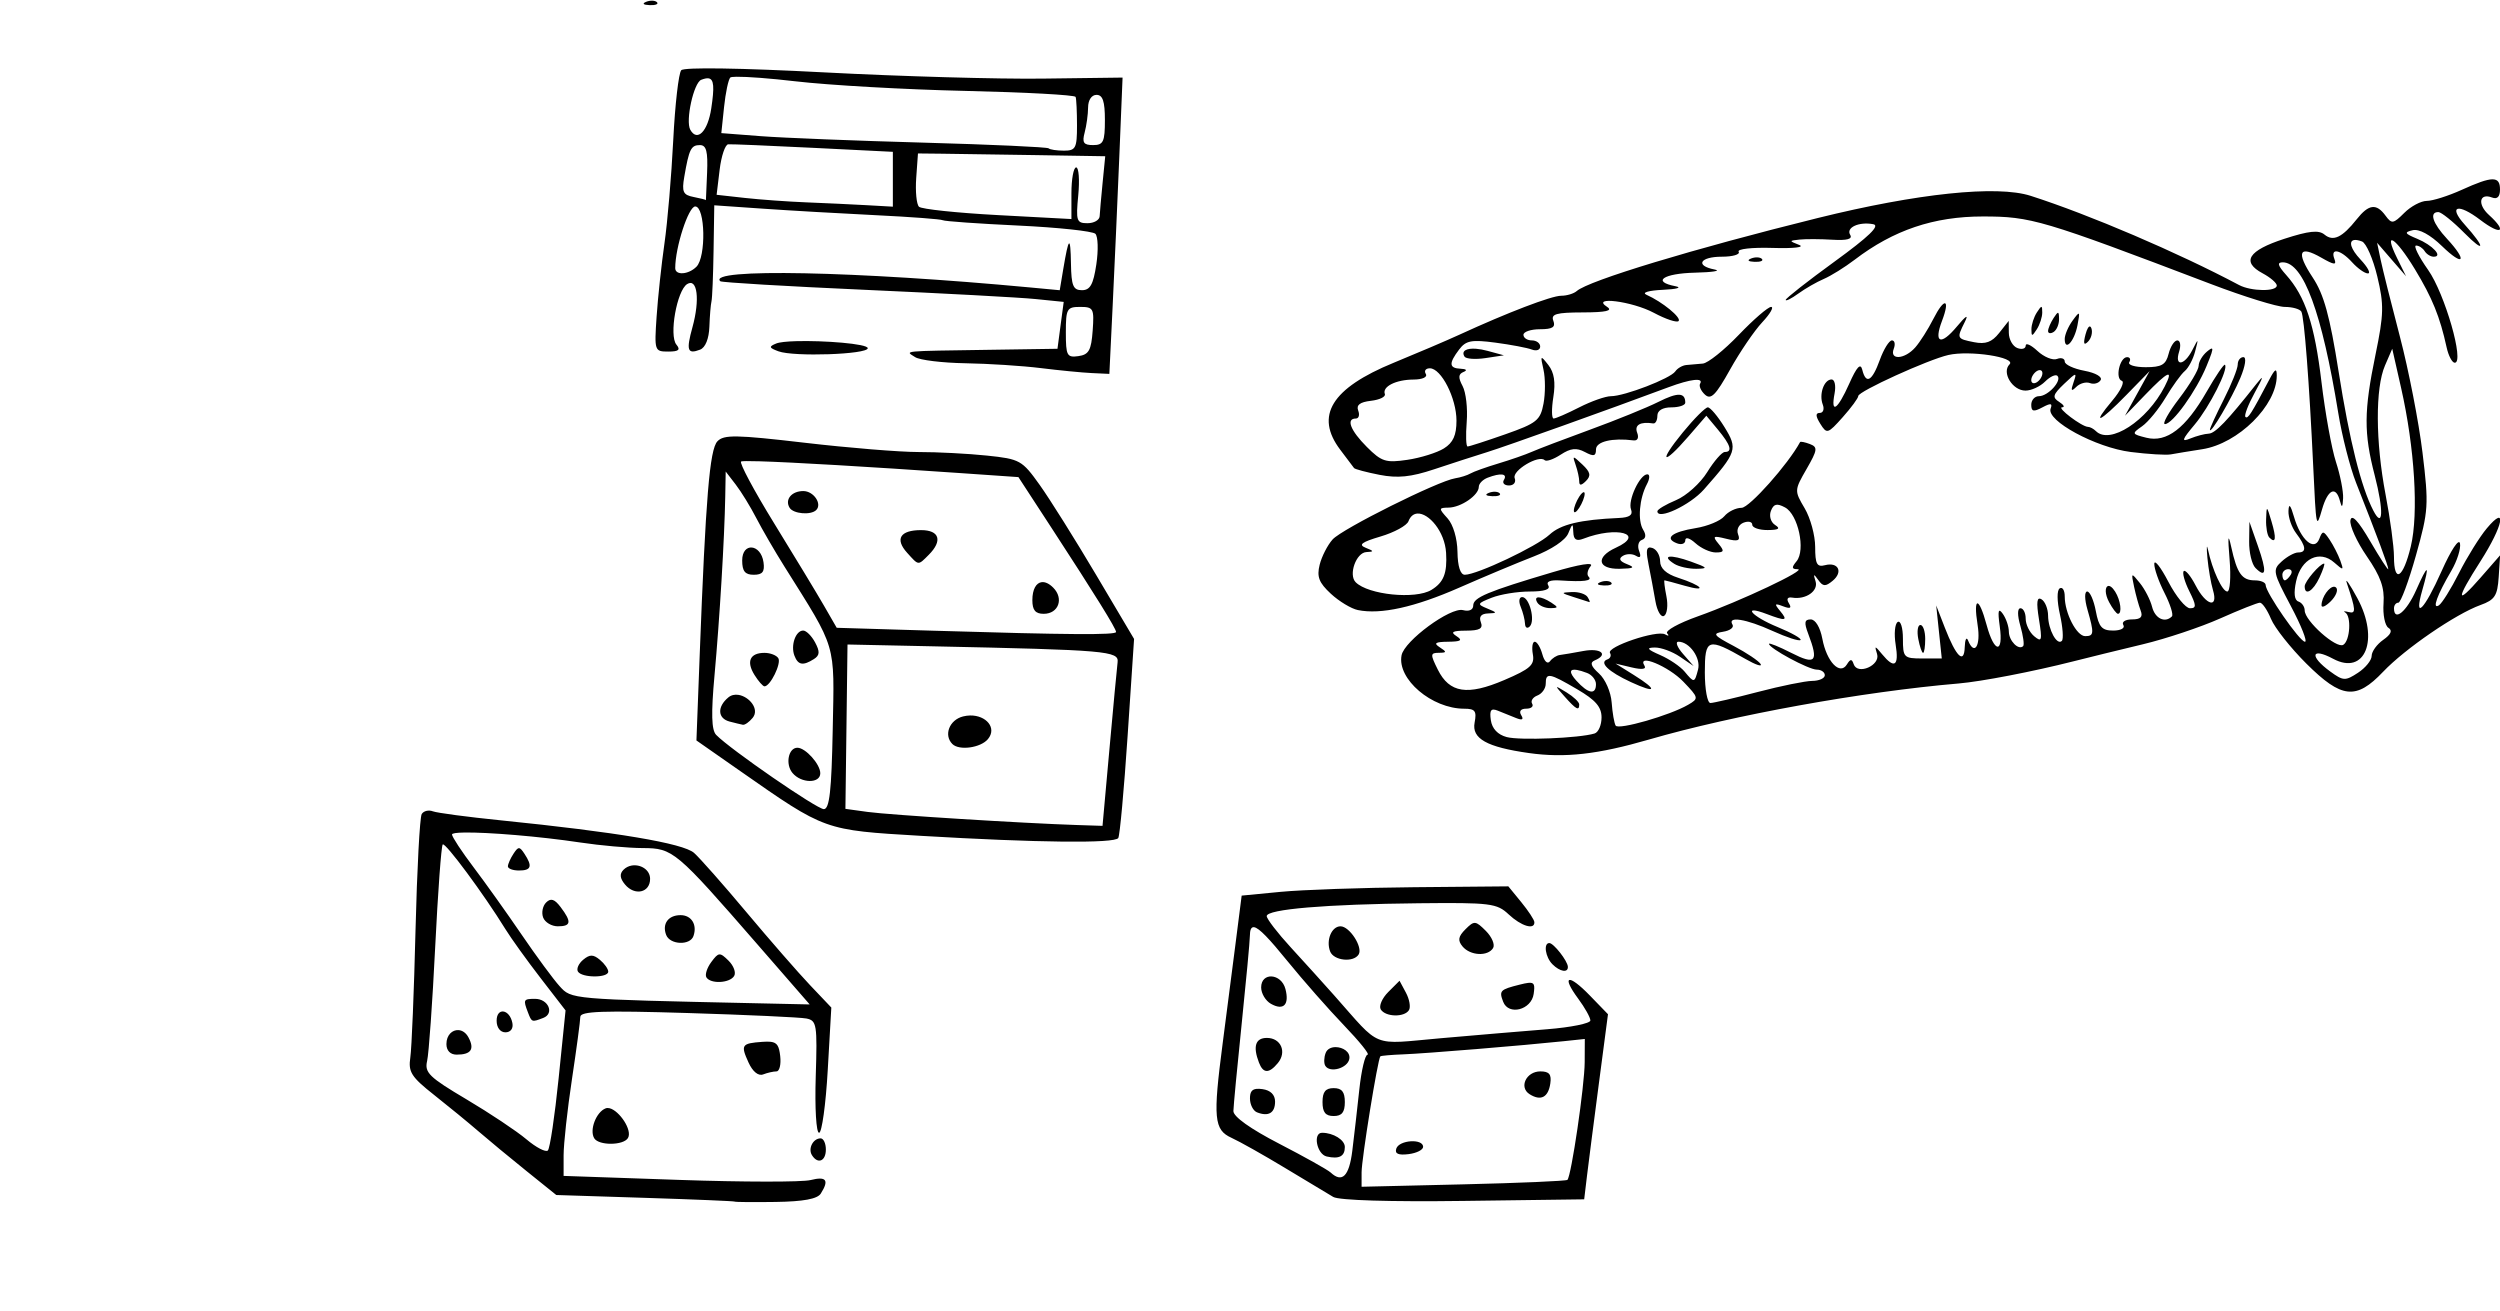 <?xml version="1.0" encoding="UTF-8" standalone="no"?>
<!-- Created with Inkscape (http://www.inkscape.org/) -->

<svg
   version="1.1"
   id="svg2"
   width="430.08"
   height="225.6"
   viewBox="0 0 430.08 225.6"
   sodipodi:docname="cerone-dice.jpg"
   inkscape:version="1.1.2 (0a00cf5339, 2022-02-04)"
   xmlns:inkscape="http://www.inkscape.org/namespaces/inkscape"
   xmlns:sodipodi="http://sodipodi.sourceforge.net/DTD/sodipodi-0.dtd"
   xmlns="http://www.w3.org/2000/svg"
   xmlns:svg="http://www.w3.org/2000/svg">
  <defs
     id="defs6" />
  <sodipodi:namedview
     id="namedview4"
     pagecolor="#505050"
     bordercolor="#eeeeee"
     borderopacity="1"
     inkscape:pageshadow="0"
     inkscape:pageopacity="0"
     inkscape:pagecheckerboard="0"
     showgrid="false"
     inkscape:zoom="3.3200354"
     inkscape:cx="83.734048"
     inkscape:cy="93.5231"
     inkscape:window-width="1850"
     inkscape:window-height="1009"
     inkscape:window-x="0"
     inkscape:window-y="0"
     inkscape:window-maximized="1"
     inkscape:current-layer="g8" />
  <g
     inkscape:groupmode="layer"
     inkscape:label="Image"
     id="g8">
    <path
       id="path30"
       style="fill:#000000;stroke-width:0.96"
       d="m 112.24,0.119 c -0.334,-0.014 -0.714,0.047 -1.061,0.186 -0.766,0.306 -0.538,0.534 0.58,0.58 1.012,0.042 1.579,-0.185 1.26,-0.504 -0.16,-0.16 -0.446,-0.248 -0.779,-0.262 z M 124.287,11.781 c -4.29,-0.065 -6.84,0.032 -7.088,0.299 -0.45,0.484 -1.071,5.893 -1.379,12.02 -0.308,6.127 -0.987,14.119 -1.51,17.76 -0.523,3.641 -1.131,9.321 -1.354,12.621 -0.395,5.868 -0.352,6 1.996,6 1.811,0 2.158,-0.296 1.408,-1.201 -1.29,-1.558 0.088,-9.307 1.852,-10.41 1.761,-1.102 2.225,2.674 0.912,7.428 -1.103,3.995 -0.865,4.688 1.314,3.852 0.911,-0.35 1.526,-1.874 1.6,-3.959 0.066,-1.865 0.229,-3.822 0.361,-4.35 0.132,-0.528 0.293,-4.462 0.359,-8.742 l 0.121,-7.781 8.398,0.582 c 4.62,0.321 13.344,0.824 19.385,1.119 6.041,0.295 11.225,0.684 11.52,0.865 0.295,0.181 6.137,0.595 12.982,0.918 6.846,0.323 12.821,0.962 13.277,1.418 0.456,0.456 0.53,2.826 0.164,5.266 -0.521,3.472 -1.059,4.436 -2.477,4.436 -1.51,0 -1.824,-0.759 -1.887,-4.561 -0.082,-4.911 -0.384,-4.693 -1.33,0.963 l -0.602,3.604 -4.996,-0.469 c -30.064,-2.822 -55.776,-3.339 -53.396,-1.076 0.22,0.209 11.417,0.873 24.881,1.475 13.464,0.602 26.666,1.315 29.338,1.586 l 4.857,0.492 -0.539,4.033 L 181.92,60 170.4,60.174 c -15.652,0.237 -14.697,0.144 -12.961,1.266 0.792,0.512 4.681,0.985 8.641,1.051 3.96,0.065 9.791,0.439 12.959,0.832 3.168,0.393 7.122,0.78 8.785,0.857 l 3.021,0.141 0.57,-11.76 c 0.314,-6.468 0.825,-17.938 1.137,-25.488 l 0.566,-13.727 -13.76,0.178 c -7.568,0.098 -24.465,-0.384 -37.551,-1.072 -7.201,-0.379 -13.231,-0.605 -17.521,-0.67 z m 2.418,1.424 c 1.825,-0.022 5.74,0.27 10.096,0.779 5.808,0.678 18.983,1.424 29.279,1.656 10.296,0.232 18.827,0.697 18.959,1.031 0.132,0.335 0.24,2.552 0.24,4.928 0,3.886 -0.225,4.32 -2.24,4.32 -1.232,0 -2.419,-0.18 -2.639,-0.398 -0.22,-0.219 -9.904,-0.661 -21.52,-0.982 -11.616,-0.322 -24.196,-0.821 -27.955,-1.111 l -6.834,-0.527 0.471,-4.49 c 0.259,-2.469 0.743,-4.753 1.074,-5.074 0.083,-0.08 0.46,-0.124 1.068,-0.131 z m -4.809,0.275 c 0.951,0.147 1.004,1.572 0.467,5.152 -0.597,3.981 -2.413,5.833 -3.613,3.688 -0.855,-1.528 0.586,-8.093 1.885,-8.592 0.528,-0.203 0.945,-0.297 1.262,-0.248 z m 66.744,2.84 c 1.067,0 1.439,1.12 1.439,4.32 0,3.759 -0.263,4.32 -2.031,4.32 -1.639,0 -1.92,-0.418 -1.453,-2.16 0.318,-1.188 0.584,-3.132 0.592,-4.32 0.008,-1.274 0.604,-2.16 1.453,-2.16 z m -63.361,8.504 c 0.528,-0.04 7.117,0.235 14.641,0.611 l 13.68,0.684 v 4.719 4.717 l -4.561,-0.258 c -2.508,-0.142 -7.15,-0.359 -10.318,-0.484 -3.168,-0.125 -7.938,-0.469 -10.6,-0.764 l -4.84,-0.537 0.52,-4.307 c 0.286,-2.369 0.951,-4.341 1.479,-4.381 z m -4.867,0.137 c 1.106,0 1.387,1.093 1.23,4.799 -0.111,2.64 -0.203,4.742 -0.203,4.67 0,-0.072 -0.955,-0.317 -2.123,-0.543 -1.805,-0.35 -2.045,-0.869 -1.598,-3.469 0.822,-4.775 1.16,-5.457 2.693,-5.457 z m 37.508,1.439 4.08,0.043 c 2.244,0.024 9.492,0.132 16.107,0.24 l 12.029,0.197 -0.451,4.559 c -0.248,2.508 -0.476,5.1 -0.508,5.76 -0.032,0.66 -0.976,1.201 -2.1,1.201 -1.872,0 -2.005,-0.401 -1.582,-4.801 0.254,-2.64 0.093,-4.799 -0.357,-4.799 -0.451,0 -0.818,2 -0.818,4.443 v 4.441 L 171.6,37 c -6.996,-0.377 -13.072,-1.021 -13.502,-1.432 -0.43,-0.411 -0.644,-2.641 -0.479,-4.957 z m 270.852,4.449 c -0.985,0.008 -2.631,0.61 -5.277,1.811 -2.302,1.044 -5.002,1.9 -6,1.9 -0.998,0 -2.745,0.928 -3.881,2.064 -1.891,1.891 -2.163,1.932 -3.225,0.48 -1.577,-2.157 -2.886,-1.993 -4.959,0.619 -2.495,3.144 -4.043,3.879 -5.545,2.633 -0.991,-0.822 -2.678,-0.643 -6.918,0.732 -6.202,2.013 -7.42,3.953 -3.723,5.932 1.34,0.717 2.436,1.663 2.436,2.102 0,1.075 -4.417,1.015 -6.492,-0.088 -10.516,-5.587 -25.755,-12.109 -35.863,-15.348 -5.789,-1.855 -19.459,-0.427 -36.629,3.826 -21.442,5.312 -39.406,10.756 -41.447,12.561 -0.502,0.443 -1.704,0.807 -2.67,0.807 -1.675,0 -9.256,2.9 -17.539,6.711 -2.112,0.972 -7.187,3.139 -11.277,4.816 -10.721,4.395 -13.621,9.126 -9.184,14.982 1.154,1.523 2.217,2.932 2.361,3.131 0.145,0.199 2.118,0.724 4.383,1.168 3.121,0.611 5.397,0.38 9.398,-0.955 2.904,-0.969 7.007,-2.297 9.119,-2.953 3.324,-1.032 20.914,-7.327 31.199,-11.164 3.812,-1.422 6.081,-1.679 5.438,-0.617 -0.24,0.396 0.134,1.246 0.83,1.889 1.022,0.944 1.854,0.111 4.324,-4.32 1.683,-3.019 4.174,-6.677 5.535,-8.129 1.361,-1.452 2.043,-2.639 1.52,-2.639 -0.524,0 -3.021,2.159 -5.551,4.799 -2.53,2.64 -5.315,4.867 -6.188,4.947 -0.873,0.08 -2.146,0.192 -2.828,0.248 -0.682,0.056 -1.546,0.553 -1.92,1.104 -0.828,1.218 -8.733,4.262 -11.07,4.262 -0.927,0 -3.379,0.864 -5.449,1.92 -2.07,1.056 -4.052,1.92 -4.404,1.92 -0.352,0 -0.376,-1.656 -0.053,-3.678 0.408,-2.551 0.148,-4.24 -0.852,-5.52 -1.36,-1.741 -1.407,-1.697 -0.84,0.803 0.33,1.455 0.332,4.077 0.004,5.826 -0.541,2.882 -1.158,3.379 -6.586,5.285 -3.294,1.157 -6.209,2.099 -6.477,2.094 -0.268,-0.005 -0.335,-1.909 -0.15,-4.229 0.185,-2.32 -0.135,-5.092 -0.707,-6.162 -0.779,-1.455 -0.74,-2.067 0.152,-2.428 0.703,-0.284 0.503,-0.512 -0.488,-0.557 -2.016,-0.091 -2.076,-0.91 -0.248,-3.324 1.156,-1.526 2.127,-1.709 6.221,-1.166 2.668,0.354 5.494,0.89 6.279,1.191 0.786,0.301 1.43,0.071 1.43,-0.514 0,-0.584 -0.649,-1.062 -1.441,-1.062 -0.792,0 -1.439,-0.433 -1.439,-0.961 0,-0.528 1.282,-0.959 2.85,-0.959 2.139,0 2.712,-0.361 2.297,-1.441 -0.452,-1.178 0.47,-1.441 5.07,-1.453 3.984,-0.01 5.204,-0.286 4.184,-0.945 -2.942,-1.902 4.302,-0.986 8.037,1.016 2.029,1.087 3.941,1.725 4.248,1.418 0.563,-0.563 -2.802,-3.317 -5.533,-4.527 -0.843,-0.374 0.375,-0.736 2.848,-0.85 2.376,-0.109 3.348,-0.386 2.16,-0.615 -4.143,-0.798 -2.119,-2.204 3.359,-2.334 3.036,-0.072 4.549,-0.316 3.361,-0.545 -3.402,-0.655 -2.52,-2.203 1.256,-2.203 1.879,0 3.178,-0.385 2.887,-0.855 -0.294,-0.476 2.308,-0.767 5.857,-0.654 3.604,0.114 5.587,-0.112 4.553,-0.518 -1.769,-0.694 -1.767,-0.725 0.086,-0.92 1.056,-0.111 3.592,-0.098 5.635,0.027 2.512,0.154 3.502,-0.117 3.059,-0.834 -0.774,-1.253 1.508,-2.309 3.967,-1.836 1.222,0.235 -0.737,2.127 -6.664,6.434 -4.617,3.355 -8.396,6.319 -8.396,6.586 0,0.267 0.972,-0.22 2.16,-1.082 1.188,-0.862 3.163,-1.996 4.387,-2.52 1.224,-0.523 3.618,-2.012 5.32,-3.311 6.687,-5.1 13.609,-7.437 22.037,-7.438 8.309,-2e-5 10.142,0.544 39.283,11.637 5.669,2.158 11.368,3.924 12.664,3.924 1.296,0 2.577,0.357 2.848,0.795 0.493,0.798 1.368,12.167 2.045,26.564 0.508,10.815 0.529,10.91 1.531,7.439 0.987,-3.417 2.377,-4.07 3.064,-1.439 0.335,1.284 0.464,1.177 0.549,-0.447 0.061,-1.17 -0.491,-3.978 -1.229,-6.24 -0.738,-2.262 -1.857,-8.433 -2.486,-13.713 -1.183,-9.928 -2.778,-14.764 -6.098,-18.48 -1.432,-1.604 -1.578,-2.157 -0.562,-2.152 3.557,0.017 6.732,8.639 9.541,25.912 0.644,3.96 2.021,9.36 3.062,12 3.692,9.361 5.564,14.38 5.543,14.867 -0.012,0.271 -1.409,-1.883 -3.104,-4.787 -2.068,-3.542 -3.188,-4.736 -3.404,-3.627 -0.177,0.909 1.089,3.702 2.812,6.207 2.381,3.461 3.073,5.404 2.879,8.09 -0.14,1.944 0.239,3.84 0.842,4.213 0.739,0.457 0.447,1.133 -0.895,2.072 -1.095,0.767 -1.99,2.008 -1.99,2.758 0,0.75 -1.059,2.058 -2.354,2.906 -2.183,1.43 -2.528,1.414 -4.77,-0.219 -3.645,-2.655 -3.287,-4.214 0.502,-2.186 5.507,2.947 8.009,-3.333 4.156,-10.434 -1.343,-2.475 -2.154,-3.636 -1.801,-2.58 1.563,4.67 1.602,5.304 0.301,4.971 -0.724,-0.185 -0.992,-0.155 -0.596,0.066 1.099,0.615 0.857,4.844 -0.318,5.57 -1.186,0.733 -6.641,-4.121 -6.641,-5.908 0,-0.649 -0.486,-1.341 -1.08,-1.539 -0.702,-0.234 -0.839,-1.463 -0.391,-3.506 0.853,-3.884 4.024,-5.435 6.551,-3.203 1.593,1.407 1.671,1.382 1.041,-0.346 -0.374,-1.026 -1.203,-2.642 -1.842,-3.59 -1.06,-1.574 -1.214,-1.584 -1.771,-0.131 -0.853,2.222 -3.196,0.181 -4.346,-3.785 -0.603,-2.079 -0.895,-2.394 -0.955,-1.023 -0.048,1.087 0.547,2.815 1.322,3.84 1.723,2.278 1.83,3.303 0.346,3.303 -0.618,10e-7 -1.889,0.692 -2.822,1.537 -1.613,1.459 -1.534,1.842 1.562,7.68 1.793,3.379 2.887,6.145 2.432,6.145 -0.899,0 -6.768,-8.468 -6.768,-9.766 0,-0.437 -0.838,-0.795 -1.863,-0.795 -2.216,0 -3.053,-1.183 -4.051,-5.727 -0.543,-2.474 -0.621,-1.898 -0.287,2.127 0.252,3.036 0.074,5.52 -0.395,5.52 -0.867,0 -2.582,-3.719 -3.322,-7.199 -0.225,-1.056 -0.268,-0.409 -0.096,1.439 0.173,1.848 0.602,4.332 0.955,5.52 0.964,3.243 -1.195,2.659 -2.988,-0.809 -0.844,-1.633 -1.763,-2.741 -2.043,-2.461 -0.28,0.28 0.15,1.832 0.957,3.449 1.231,2.468 1.249,2.941 0.117,2.941 -0.741,1e-5 -2.415,-2.053 -3.721,-4.561 -1.306,-2.508 -2.393,-3.896 -2.418,-3.084 -0.025,0.812 0.763,3.065 1.752,5.004 0.989,1.939 1.564,3.758 1.279,4.043 -1.194,1.194 -2.905,0.369 -3.41,-1.643 -0.298,-1.188 -1.239,-3.024 -2.09,-4.08 -1.505,-1.868 -1.533,-1.851 -1.006,0.631 0.298,1.403 0.804,3.239 1.127,4.08 0.426,1.109 0.016,1.529 -1.492,1.529 -1.144,0 -1.813,0.431 -1.486,0.959 0.334,0.54 -0.434,0.961 -1.756,0.961 -1.925,0 -2.464,-0.608 -2.98,-3.361 -0.347,-1.848 -1.011,-3.359 -1.479,-3.359 -0.484,0 -0.466,1.34 0.043,3.113 1.174,4.092 1.133,4.566 -0.393,4.566 -1.473,0 -3.516,-3.963 -3.516,-6.822 0,-1.062 -0.387,-1.692 -0.859,-1.4 -0.504,0.311 -0.488,2.175 0.035,4.504 0.491,2.185 0.637,4.228 0.326,4.539 -0.839,0.839 -2.35,-1.948 -2.367,-4.363 -0.008,-1.157 -0.513,-2.411 -1.121,-2.787 -0.806,-0.498 -0.927,0.439 -0.445,3.449 0.583,3.648 0.489,3.99 -0.812,2.91 -0.811,-0.673 -1.475,-2.034 -1.475,-3.025 0,-0.991 -0.401,-1.803 -0.893,-1.803 -0.547,0 -0.555,1.184 -0.018,3.057 0.482,1.681 0.696,3.235 0.477,3.455 -0.785,0.785 -2.447,-0.894 -2.461,-2.488 -0.008,-0.893 -0.477,-2.272 -1.041,-3.064 -0.773,-1.087 -0.902,-0.557 -0.525,2.16 0.663,4.785 -0.953,4.613 -2.26,-0.24 -1.336,-4.963 -2.344,-4.963 -1.551,0 0.573,3.586 -0.548,5.378 -1.652,2.641 -0.266,-0.66 -0.519,-0.141 -0.561,1.152 -0.098,3.036 -1.474,1.696 -3.428,-3.336 l -1.482,-3.816 0.479,4.561 0.479,4.559 h -3.342 c -3.19,0 -3.342,-0.155 -3.342,-3.416 0,-1.879 -0.403,-3.168 -0.896,-2.863 -0.493,0.305 -0.652,2.06 -0.354,3.898 0.596,3.675 -0.196,4.242 -2.322,1.662 -1.262,-1.531 -1.339,-1.535 -0.875,-0.049 0.611,1.956 -3.379,3.686 -4.025,1.746 -0.312,-0.936 -0.567,-0.923 -1.17,0.053 -1.193,1.93 -3.478,-0.464 -4.221,-4.424 -0.366,-1.953 -1.19,-3.326 -1.996,-3.326 -1.077,0 -1.17,0.531 -0.436,2.463 1.837,4.83 1.298,5.441 -2.904,3.297 -2.112,-1.077 -3.84,-1.777 -3.84,-1.555 0,0.753 6.82,4.434 8.215,4.434 0.762,0 1.385,0.433 1.385,0.961 0,0.528 -0.972,0.968 -2.16,0.977 -1.188,0.009 -5.399,0.864 -9.359,1.902 -3.96,1.038 -7.632,1.894 -8.16,1.902 -0.528,0.007 -0.961,-2.358 -0.961,-5.254 0,-5.889 0.493,-6.05 7.018,-2.307 1.748,1.003 2.908,1.384 2.576,0.848 -0.332,-0.536 -2.411,-1.928 -4.619,-3.092 -3.502,-1.845 -3.736,-2.159 -1.84,-2.455 1.196,-0.187 1.926,-0.74 1.623,-1.23 -0.932,-1.508 2.328,-0.991 6.908,1.096 2.398,1.093 4.557,1.793 4.795,1.555 0.238,-0.238 -1.532,-1.24 -3.932,-2.227 -4.524,-1.86 -6.254,-3.905 -1.906,-2.252 3.347,1.272 3.739,1.184 2.32,-0.525 -1.026,-1.236 -0.946,-1.359 0.52,-0.797 1.236,0.474 1.521,0.325 0.998,-0.521 -0.457,-0.739 -0.244,-1.107 0.562,-0.973 2.353,0.391 4.555,-1.144 4.025,-2.807 -0.419,-1.314 -0.334,-1.354 0.469,-0.223 0.807,1.138 1.238,1.162 2.479,0.133 1.84,-1.527 0.969,-3.28 -1.332,-2.678 -1.379,0.361 -1.682,-0.203 -1.682,-3.146 0,-1.972 -0.812,-4.962 -1.805,-6.643 -1.787,-3.025 -1.784,-3.096 0.324,-6.758 1.892,-3.288 1.956,-3.766 0.576,-4.295 -0.854,-0.328 -1.616,-0.478 -1.693,-0.334 -2.043,3.797 -8.723,11.303 -10.059,11.303 -0.974,0 -2.311,0.652 -2.973,1.449 -0.661,0.797 -2.884,1.718 -4.939,2.047 -4.094,0.655 -5.444,1.755 -3.207,2.613 0.789,0.303 1.434,0.066 1.434,-0.527 0,-0.612 0.759,-0.392 1.756,0.51 0.966,0.874 2.529,1.588 3.477,1.588 1.453,10e-7 1.529,-0.234 0.479,-1.5 -1.091,-1.315 -0.928,-1.421 1.332,-0.854 2.04,0.512 2.465,0.351 2.033,-0.775 -0.306,-0.798 0.111,-1.674 0.949,-1.996 0.822,-0.316 1.494,-0.156 1.494,0.355 0,0.511 1.189,0.924 2.641,0.916 1.902,-0.011 2.266,-0.252 1.301,-0.863 -0.755,-0.478 -1.076,-1.538 -0.734,-2.428 0.469,-1.221 1.017,-1.356 2.428,-0.602 2.263,1.211 3.578,7.341 1.986,9.26 -0.888,1.07 -0.85,1.367 0.182,1.367 1.815,0.001 -9.838,5.508 -17.162,8.109 -3.3,1.172 -5.675,2.487 -5.279,2.924 0.396,0.437 0.233,0.517 -0.361,0.178 -1.388,-0.792 -10.119,2.154 -9.475,3.197 0.268,0.433 0.067,0.932 -0.447,1.109 -1.494,0.515 0.156,2.109 4.043,3.906 4.428,2.047 4.683,1.385 0.479,-1.238 l -3.119,-1.947 2.783,0.662 c 1.768,0.42 2.567,0.31 2.189,-0.301 -1.339,-2.167 4.146,0.094 6.699,2.762 2.659,2.778 2.68,2.878 0.809,3.967 -3.136,1.825 -11.977,4.366 -12.461,3.582 -0.247,-0.399 -0.556,-2.188 -0.688,-3.977 -0.133,-1.811 -1.102,-4.027 -2.186,-4.996 -1.38,-1.234 -1.597,-1.885 -0.746,-2.238 2.462,-1.022 1.087,-2.189 -1.92,-1.629 -1.716,0.32 -3.552,0.632 -4.08,0.695 -0.528,0.063 -1.284,0.546 -1.68,1.074 -0.415,0.553 -0.971,0.045 -1.312,-1.199 -0.326,-1.188 -0.913,-2.16 -1.307,-2.16 -0.393,0 -0.541,0.972 -0.328,2.16 0.328,1.832 -0.418,2.505 -4.912,4.43 -6.348,2.719 -9.429,2.236 -11.438,-1.791 -1.309,-2.624 -1.294,-2.881 0.17,-2.895 1.388,-0.013 1.41,-0.141 0.166,-0.945 -1.108,-0.716 -0.776,-0.936 1.439,-0.959 2.215,-0.023 2.549,-0.245 1.441,-0.961 -1.094,-0.707 -0.7,-0.934 1.648,-0.945 2.349,-0.011 2.959,-0.36 2.539,-1.455 -0.365,-0.951 0.051,-1.461 1.229,-1.506 1.639,-0.062 1.628,-0.132 -0.137,-0.855 -1.784,-0.731 -1.728,-0.861 0.783,-1.852 1.486,-0.586 4.426,-1.066 6.535,-1.066 2.517,0 3.613,-0.358 3.189,-1.043 -0.415,-0.672 0.334,-0.979 2.104,-0.859 4.018,0.271 5.553,0.066 4.838,-0.648 -0.347,-0.347 -0.19,-1.166 0.352,-1.818 0.603,-0.727 -1.908,-0.328 -6.488,1.031 -11.275,3.346 -13.713,4.367 -13.713,5.742 0,0.744 -0.714,1.069 -1.754,0.797 -2.152,-0.563 -10.095,5.275 -10.576,7.771 -0.788,4.091 5.199,9.188 10.791,9.188 1.861,0 2.157,0.398 1.777,2.383 -0.527,2.757 2.084,4.221 9.361,5.246 6.16,0.868 11.842,0.227 20.641,-2.328 14.497,-4.21 36.716,-8.232 53.279,-9.643 3.904,-0.332 12.806,-2.05 19.682,-3.799 2.64,-0.672 8.04,-1.997 12,-2.945 3.96,-0.948 9.94,-2.946 13.289,-4.439 3.349,-1.493 6.429,-2.715 6.844,-2.715 0.415,0 1.273,1.255 1.908,2.789 0.635,1.534 3.368,4.989 6.072,7.68 6.077,6.045 8.56,6.31 13.217,1.412 3.774,-3.97 12.486,-9.941 16.75,-11.48 2.457,-0.887 2.916,-1.591 3.129,-4.799 l 0.248,-3.76 -3.354,3.84 c -4.284,4.903 -4.293,3.858 -0.023,-2.816 3.921,-6.13 4.648,-9.912 1.088,-5.658 -1.249,1.493 -3.4,4.951 -4.781,7.686 -1.381,2.735 -2.947,5.242 -3.479,5.57 -1.207,0.746 -0.294,-1.779 2.152,-5.951 0.996,-1.699 1.668,-3.819 1.494,-4.713 -0.18,-0.926 -1.542,1.125 -3.166,4.77 -3.003,6.737 -4.832,8.542 -3.322,3.279 1.317,-4.594 0.982,-4.597 -1.057,-0.008 -1.651,3.716 -3.811,5.486 -3.811,3.121 0,-0.528 0.337,-0.961 0.748,-0.961 0.411,0 1.775,-3.663 3.031,-8.141 2.163,-7.712 2.222,-8.642 1.127,-17.676 -0.636,-5.244 -2.384,-14.217 -3.885,-19.939 -1.501,-5.722 -2.997,-11.699 -3.326,-13.283 l -0.6,-2.881 2.49,2.881 2.49,2.879 -1.543,-3.119 c -2.46,-4.974 -0.275,-3.609 3.072,1.92 2.992,4.941 4.298,8.16 5.453,13.439 0.318,1.452 0.948,2.641 1.4,2.641 1.709,0 -1.703,-11.88 -4.588,-15.973 -1.623,-2.303 -2.554,-4.188 -2.068,-4.188 0.486,0 1.15,0.431 1.477,0.959 0.326,0.528 1.027,0.961 1.555,0.961 1.651,0 -0.182,-1.989 -2.848,-3.09 -2.156,-0.891 -2.274,-1.116 -0.766,-1.471 1.107,-0.26 3.017,0.776 5.041,2.738 3.752,3.637 4.449,2.608 0.857,-1.266 -2.47,-2.664 -3.094,-4.592 -1.486,-4.592 0.503,0 2.519,1.62 4.479,3.6 3.601,3.638 3.648,2.548 0.062,-1.436 -2.909,-3.232 -1.181,-3.755 2.68,-0.811 3.575,2.727 4.72,2.071 1.488,-0.854 -2.034,-1.841 -1.663,-3.847 0.555,-2.996 0.87,0.334 1.344,-0.15 1.344,-1.375 0,-1.18 -0.324,-1.767 -1.309,-1.76 z m -309.172,4.67 c 1.729,0 1.903,8.675 0.209,10.369 -1.375,1.375 -3.648,1.523 -3.648,0.238 0,-3.579 2.279,-10.607 3.439,-10.607 z m 285.369,5.779 c 0.314,-0.058 0.773,0.014 1.373,0.244 0.718,0.275 1.901,2.984 2.629,6.02 1.167,4.866 1.132,6.457 -0.303,13.426 -2.011,9.772 -2.037,13.478 -0.139,20.805 1.571,6.064 1.443,9.296 -0.24,6.045 -2.114,-4.083 -4.093,-12.01 -5.975,-23.924 -1.513,-9.58 -2.527,-13.264 -4.449,-16.168 -2.912,-4.4 -2.373,-5.629 1.496,-3.408 2.194,1.259 2.65,1.305 2.234,0.223 -0.764,-1.991 1.036,-1.661 3.045,0.559 0.956,1.056 2.177,1.92 2.715,1.92 0.538,10e-7 -0.033,-1.077 -1.271,-2.395 -1.706,-1.816 -2.058,-3.171 -1.115,-3.346 z m -102.648,2.98 c -0.334,-0.014 -0.714,0.047 -1.061,0.186 -0.766,0.306 -0.538,0.534 0.58,0.58 1.012,0.042 1.579,-0.187 1.26,-0.506 -0.16,-0.16 -0.446,-0.246 -0.779,-0.26 z m 32.283,7.896 c -0.316,-0.07 -1.054,0.813 -2.008,2.695 -0.895,1.765 -2.289,3.965 -3.1,4.889 -1.824,2.08 -4.481,2.253 -3.709,0.24 0.304,-0.792 0.163,-1.439 -0.314,-1.439 -0.477,0 -1.416,1.511 -2.084,3.359 -1.333,3.687 -2.383,4.271 -3.023,1.68 -0.294,-1.192 -0.943,-0.496 -2.23,2.391 -2.026,4.542 -3.228,5.345 -2.529,1.689 0.252,-1.32 0.021,-2.4 -0.512,-2.4 -1.308,0 -2.203,2.543 -1.521,4.32 0.304,0.792 0.071,1.439 -0.518,1.439 -0.755,10e-7 -0.727,0.554 0.096,1.871 1.12,1.793 1.279,1.747 3.85,-1.133 1.474,-1.651 2.68,-3.294 2.68,-3.648 0,-0.796 12.016,-6.265 15.506,-7.059 3.678,-0.836 11.728,0.401 10.514,1.615 -1.394,1.394 0.505,4.514 2.746,4.514 1,0 2.516,-0.698 3.371,-1.553 0.855,-0.855 1.813,-1.298 2.127,-0.984 0.821,0.821 -1.615,3.498 -3.182,3.498 -0.727,0 -1.322,0.662 -1.322,1.473 0,1.171 0.39,1.266 1.898,0.459 1.453,-0.778 1.789,-0.73 1.434,0.205 -0.786,2.068 7.772,6.702 13.781,7.461 2.996,0.378 6.095,0.564 6.887,0.414 0.792,-0.15 3.229,-0.549 5.416,-0.889 6.178,-0.959 12.836,-7.543 12.818,-12.676 -0.005,-1.326 -0.299,-1.17 -1.268,0.672 -3.134,5.959 -3.709,6.857 -4.123,6.443 -0.243,-0.243 0.476,-2.116 1.596,-4.162 1.562,-2.853 1.627,-3.201 0.279,-1.492 -5,6.339 -7.071,8.496 -8.197,8.537 -0.683,0.025 -2.104,0.4 -3.16,0.832 -1.594,0.652 -1.468,0.244 0.754,-2.402 2.533,-3.017 5.87,-9.611 5.201,-10.279 -0.17,-0.17 -1.58,1.906 -3.133,4.613 -3.623,6.317 -6.888,8.812 -10.381,7.936 -2.525,-0.634 -2.551,-0.704 -0.729,-1.98 1.039,-0.728 2.855,-2.943 4.035,-4.924 1.18,-1.98 2.665,-4.034 3.299,-4.564 0.634,-0.53 1.434,-2.041 1.777,-3.359 0.613,-2.351 0.605,-2.356 -0.486,-0.236 -1.377,2.676 -3.089,2.858 -2.258,0.24 0.335,-1.056 0.194,-1.92 -0.312,-1.92 -0.506,0 -1.18,1.036 -1.498,2.303 -0.473,1.884 -1.192,2.305 -3.941,2.305 -1.85,0 -3.124,-0.388 -2.83,-0.863 0.294,-0.475 0.126,-0.865 -0.371,-0.865 -1.268,0 -2.096,3.677 -0.916,4.07 0.532,0.177 -0.2,1.71 -1.627,3.406 -3.709,4.408 -2.24,3.809 2.441,-0.996 l 3.977,-4.08 -2.119,3.84 -2.119,3.84 3.471,-3.6 c 3.968,-4.116 4.954,-4.538 3.363,-1.439 -3.043,5.927 -9.44,10.077 -11.838,7.68 -0.396,-0.396 -1.009,-0.723 -1.361,-0.727 -1.051,-0.012 -5.467,-3.353 -4.453,-3.369 0.513,-0.008 0.286,-0.425 -0.506,-0.928 -1.225,-0.777 -1.098,-1.241 0.854,-3.105 2.11,-2.016 2.24,-2.038 1.623,-0.271 -0.514,1.473 -0.407,1.658 0.463,0.795 0.624,-0.619 1.685,-0.913 2.359,-0.654 0.674,0.259 1.498,0.031 1.83,-0.506 0.345,-0.558 -0.848,-1.25 -2.783,-1.613 -1.863,-0.349 -3.387,-1.064 -3.387,-1.59 0,-0.526 -0.6,-0.727 -1.334,-0.445 -0.734,0.282 -2.245,-0.337 -3.359,-1.375 -1.114,-1.038 -2.025,-1.45 -2.025,-0.918 0,0.532 -0.649,0.718 -1.441,0.414 -0.792,-0.304 -1.449,-1.478 -1.461,-2.609 l -0.021,-2.059 -1.658,2.096 c -1.239,1.565 -2.326,1.962 -4.299,1.568 -2.999,-0.599 -3.015,-0.636 -1.594,-3.486 0.686,-1.376 0.219,-1.107 -1.355,0.783 -2.785,3.343 -4.03,2.877 -2.57,-0.961 0.734,-1.931 0.84,-2.953 0.523,-3.023 z m -148.789,0.625 c 2.295,0 2.436,0.267 2.16,4.08 -0.245,3.392 -0.659,4.132 -2.455,4.387 -1.97,0.28 -2.16,-0.08 -2.16,-4.08 0,-4.066 0.18,-4.387 2.455,-4.387 z m 165.361,0 c -0.129,0 -0.362,0.319 -0.775,0.959 -0.512,0.792 -0.932,2.089 -0.932,2.881 0,1.28 0.104,1.28 0.932,0 0.512,-0.792 0.93,-2.089 0.93,-2.881 0,-0.64 -0.025,-0.959 -0.154,-0.959 z m 2.873,1.021 c -0.134,-0.026 -0.369,0.278 -0.77,0.898 -0.512,0.792 -0.937,1.79 -0.945,2.217 -0.008,0.427 0.417,0.508 0.945,0.182 0.528,-0.326 0.953,-1.322 0.945,-2.215 -0.006,-0.699 -0.041,-1.056 -0.176,-1.082 z m 3.572,0.164 c -0.113,-0.105 -0.442,0.313 -1.072,1.176 -0.742,1.015 -1.35,2.436 -1.35,3.158 0,2.219 1.661,0.428 2.195,-2.367 0.235,-1.232 0.339,-1.862 0.227,-1.967 z m 1.963,2.195 c -0.239,-0.12 -0.548,0.368 -0.803,1.342 -0.418,1.597 -0.292,1.972 0.42,1.26 0.558,-0.558 0.827,-1.583 0.596,-2.275 -0.06,-0.18 -0.133,-0.286 -0.213,-0.326 z m -222.656,2.514 c -1.581,0.047 -2.844,0.175 -3.398,0.402 -1.302,0.535 -1.243,0.735 0.389,1.342 2.635,0.98 15.361,0.538 15.361,-0.533 0,-0.769 -7.61,-1.352 -12.352,-1.211 z m 243.613,1.291 c -0.109,-0.081 -0.398,0.11 -0.861,0.494 -0.792,0.657 -1.439,1.756 -1.439,2.443 0,0.687 -1.509,3.226 -3.354,5.643 -1.845,2.416 -2.947,4.395 -2.449,4.395 1.315,-10e-7 5.369,-5.648 7.148,-9.959 0.822,-1.993 1.137,-2.88 0.955,-3.016 z m 31,0.014 1.523,6.721 c 2.338,10.309 3.033,21.617 1.676,27.273 -1.322,5.512 -2.9,6.472 -2.9,1.766 -10e-5,-1.716 -0.648,-6.506 -1.439,-10.645 -1.747,-9.128 -1.79,-18.345 -0.105,-22.234 z m -157.566,0.004 c -1.712,-0.138 -2.634,0.37 -2.033,1.342 0.249,0.403 1.878,0.52 3.617,0.258 L 258.721,61.125 255.922,60.363 c -0.719,-0.196 -1.377,-0.313 -1.947,-0.359 z m 131.959,1.436 c -0.535,0 -0.973,0.575 -0.973,1.277 0,0.703 -1.079,3.403 -2.396,6 -1.318,2.597 -2.392,4.939 -2.385,5.203 0.024,0.962 3.782,-5.435 5.234,-8.91 0.865,-2.07 1.084,-3.57 0.52,-3.57 z m -139.957,1.92 c 1.961,0 4.584,5.152 4.584,9.006 0,2.517 -0.575,3.789 -2.16,4.779 -1.188,0.742 -4.021,1.626 -6.295,1.963 -3.703,0.549 -4.427,0.319 -6.959,-2.213 C 232.311,74.059 231.513,72 233.25,72 c 0.511,0 0.693,-0.616 0.404,-1.369 -0.365,-0.952 0.302,-1.463 2.189,-1.68 1.493,-0.171 2.572,-0.695 2.395,-1.164 -0.482,-1.277 1.893,-2.476 4.938,-2.492 1.55,-0.009 2.445,-0.423 2.104,-0.975 -0.326,-0.528 -0.012,-0.961 0.697,-0.961 z m 105.102,0.344 c 0.174,0.066 0.281,0.24 0.281,0.504 0,0.528 -0.431,1.226 -0.959,1.553 -0.528,0.326 -0.961,0.161 -0.961,-0.367 0,-0.528 0.433,-1.226 0.961,-1.553 0.264,-0.163 0.504,-0.203 0.678,-0.137 z m -62.217,4.209 c -0.739,-0.022 -1.897,0.39 -3.574,1.232 -1.94,0.974 -7.199,3.112 -11.688,4.752 -4.488,1.64 -9.024,3.366 -10.08,3.836 -1.056,0.47 -3.648,1.372 -5.76,2.006 -2.112,0.634 -4.271,1.409 -4.799,1.721 -0.528,0.311 -1.71,0.683 -2.627,0.826 -2.928,0.456 -19.435,8.69 -21.08,10.516 -0.872,0.967 -1.876,2.928 -2.232,4.357 -0.517,2.07 -0.125,3.085 1.924,4.984 1.415,1.312 3.51,2.576 4.654,2.811 3.933,0.804 9.773,-0.487 17.439,-3.857 4.224,-1.857 9.991,-4.273 12.814,-5.367 3.062,-1.186 5.459,-2.792 5.939,-3.979 0.718,-1.775 0.811,-1.797 0.865,-0.207 0.044,1.296 0.52,1.605 1.742,1.133 5.739,-2.22 10.776,-0.816 5.574,1.555 -3.53,1.608 -3.145,3.705 0.666,3.623 2.443,-0.053 2.717,-0.226 1.264,-0.795 -1.276,-0.5 -1.502,-0.947 -0.721,-1.43 0.625,-0.386 1.642,-0.39 2.26,-0.008 0.746,0.461 0.925,0.178 0.533,-0.842 -0.324,-0.845 -0.104,-1.697 0.488,-1.895 0.684,-0.228 0.762,-0.862 0.215,-1.742 -0.983,-1.58 -0.667,-5.39 0.652,-7.863 0.493,-0.924 0.522,-1.68 0.065,-1.68 -1.293,0 -3.393,4.511 -2.809,6.033 0.366,0.953 -0.246,1.396 -2.033,1.475 -6.72,0.296 -10.082,1.103 -11.992,2.877 -2.174,2.02 -12.475,6.896 -14.568,6.896 -0.765,0 -1.227,-1.444 -1.262,-3.939 -0.032,-2.309 -0.737,-4.695 -1.703,-5.762 -1.563,-1.727 -1.553,-1.821 0.182,-1.85 2.133,-0.036 5.189,-2.139 5.189,-3.572 0,-0.545 0.682,-1.254 1.518,-1.574 2.263,-0.868 3.472,-0.706 2.803,0.377 -0.326,0.528 0.067,0.959 0.873,0.959 0.821,0 1.251,-0.557 0.979,-1.268 -0.492,-1.283 4.167,-4.071 5.154,-3.084 0.286,0.286 1.53,-0.144 2.766,-0.953 1.699,-1.113 2.714,-1.222 4.158,-0.449 1.521,0.814 1.91,0.723 1.91,-0.451 0,-1.349 2.801,-2.02 6.465,-1.549 0.695,0.089 0.95,-0.459 0.617,-1.326 -0.51,-1.329 0.55,-1.942 2.758,-1.594 0.396,0.063 0.719,-0.534 0.719,-1.326 0,-0.896 0.907,-1.439 2.4,-1.439 1.32,0 2.4,-0.361 2.4,-0.801 0,-0.891 -0.32,-1.346 -1.059,-1.367 z m 4.936,2.168 c -0.421,0 -2.358,1.944 -4.305,4.32 -4.267,5.207 -3.471,5.817 0.938,0.719 l 3.113,-3.6 1.996,2.4 c 2.175,2.614 2.552,3.84 1.18,3.84 -0.485,0 -1.848,1.562 -3.027,3.471 -1.18,1.909 -3.59,4.074 -5.357,4.812 -1.767,0.739 -3.215,1.6 -3.215,1.914 0,1.584 5.624,-1.048 8.008,-3.748 5.685,-6.44 5.861,-6.972 3.529,-10.744 -1.151,-1.862 -2.438,-3.385 -2.859,-3.385 z m -166.891,5.01 c -2.137,-0.035 -2.935,0.247 -3.488,0.832 -1.335,1.41 -2.015,9.648 -3.057,36.971 l -0.553,14.492 7.535,5.264 c 14.709,10.271 14.382,10.154 31.057,11.143 20.069,1.189 33.384,1.336 33.977,0.377 0.269,-0.436 0.99,-8.319 1.604,-17.52 l 1.115,-16.729 -6.541,-11.039 c -3.597,-6.072 -7.962,-13.031 -9.699,-15.463 -3.032,-4.245 -3.395,-4.448 -9.068,-5.041 -3.25,-0.34 -8.545,-0.614 -11.768,-0.611 -3.223,0.003 -12.037,-0.716 -19.588,-1.598 -5.913,-0.69 -9.389,-1.043 -11.525,-1.078 z m 143.883,3.641 c -0.152,0.011 -0.018,0.43 0.275,1.268 0.339,0.967 0.615,2.242 0.615,2.832 0,0.744 0.355,0.719 1.158,-0.084 0.905,-0.905 0.771,-1.525 -0.615,-2.832 -0.845,-0.797 -1.282,-1.195 -1.434,-1.184 z m -140.174,0.627 c 5.621,0.166 18.348,0.907 34.504,2.025 l 10.08,0.697 5.762,8.838 C 188.452,102.413 192,108.136 192,108.721 c 0,0.543 -8.062,0.486 -31.469,-0.221 l -16.588,-0.5 -2.213,-3.84 c -1.217,-2.112 -5.068,-8.474 -8.555,-14.139 -3.487,-5.665 -6.042,-10.449 -5.678,-10.631 0.158,-0.079 1.243,-0.089 3.117,-0.033 z m -5.773,1.762 1.725,2.242 c 0.948,1.233 2.54,3.825 3.537,5.76 0.997,1.935 3.17,5.678 4.826,8.318 9.092,14.493 8.62,12.9 8.324,28.08 -0.205,10.547 -0.556,13.68 -1.531,13.68 -1.19,0 -16.097,-10.281 -18.518,-12.771 -0.81,-0.833 -0.888,-3.645 -0.285,-10.268 0.879,-9.654 1.712,-23.532 1.844,-30.721 z m 13.352,3.361 c -2.021,0 -3.224,1.471 -2.354,2.879 0.648,1.049 3.657,1.304 4.574,0.387 1.059,-1.059 -0.442,-3.266 -2.221,-3.266 z m 119.008,0.117 c -0.334,-0.014 -0.714,0.049 -1.061,0.188 -0.766,0.306 -0.538,0.532 0.58,0.578 1.012,0.042 1.579,-0.185 1.26,-0.504 -0.16,-0.16 -0.446,-0.248 -0.779,-0.262 z m 15.336,0.104 c -0.142,-0.125 -0.474,0.144 -0.857,0.738 -0.512,0.792 -0.93,1.872 -0.93,2.4 0,0.528 0.418,0.312 0.93,-0.48 0.512,-0.792 0.932,-1.87 0.932,-2.398 0,-0.132 -0.027,-0.218 -0.074,-0.26 z m 117.488,2.879 c -0.118,-0.045 -0.143,0.562 -0.184,1.779 -0.045,1.364 0.207,2.769 0.559,3.121 1.115,1.115 1.244,0.152 0.371,-2.77 -0.415,-1.39 -0.628,-2.086 -0.746,-2.131 z m -146.186,0.768 c 1.941,-0.117 4.711,3.08 4.934,6.758 0.212,3.514 -0.414,5.094 -2.533,6.381 -2.743,1.666 -10.855,0.843 -13.018,-1.32 -1.285,-1.285 0.08,-5.117 1.85,-5.193 1.336,-0.058 1.315,-0.167 -0.141,-0.742 -1.3,-0.514 -0.686,-0.976 2.57,-1.938 2.353,-0.695 4.513,-1.874 4.799,-2.619 0.338,-0.88 0.892,-1.287 1.539,-1.326 z m 143.131,1.412 -0.045,3.408 c -0.025,1.874 0.465,3.92 1.09,4.545 1.844,1.844 1.975,0.665 0.418,-3.779 z m -228.514,1.439 c -3.604,0 -4.547,1.531 -2.402,3.9 2.023,2.236 1.849,2.22 3.717,0.352 2.422,-2.422 1.857,-4.252 -1.314,-4.252 z m -29.115,2.992 c -0.86,-0.075 -1.662,0.643 -1.662,2.219 0,1.858 0.492,2.471 1.986,2.471 1.509,0 1.915,-0.517 1.682,-2.15 -0.228,-1.595 -1.146,-2.464 -2.006,-2.539 z m 154.316,0.023 c -0.452,0.148 -0.439,0.971 -0.059,2.863 0.359,1.783 0.893,4.642 1.189,6.354 0.296,1.713 0.968,2.847 1.492,2.523 0.524,-0.324 0.704,-1.832 0.4,-3.352 -0.304,-1.52 -0.454,-2.764 -0.332,-2.764 0.122,0 1.683,0.418 3.467,0.93 4.032,1.156 3.059,-0.017 -1.143,-1.377 -2.04,-0.66 -3.075,-1.615 -3.078,-2.836 -0.002,-1.012 -0.599,-2.039 -1.326,-2.281 -0.257,-0.086 -0.461,-0.11 -0.611,-0.061 z m 3.578,1.557 c -0.552,0.075 -0.366,0.495 0.791,1.227 0.777,0.491 2.493,0.875 3.812,0.854 2.079,-0.034 1.952,-0.201 -0.959,-1.242 -1.801,-0.644 -3.092,-0.913 -3.645,-0.838 z m 112.582,1.189 c -0.711,0 -3.338,3.076 -3.338,3.908 0,1.717 1.449,0.853 2.549,-1.518 0.61,-1.316 0.966,-2.391 0.789,-2.391 z m -6.162,0.959 c 0.559,0 0.75,0.433 0.424,0.961 -0.326,0.528 -0.785,0.959 -1.018,0.959 -0.233,0 -0.422,-0.431 -0.422,-0.959 10e-6,-0.528 0.456,-0.961 1.016,-0.961 z m -117.256,2.039 c -0.334,-0.014 -0.714,0.047 -1.061,0.186 -0.766,0.306 -0.538,0.534 0.58,0.58 1.012,0.042 1.579,-0.185 1.26,-0.504 -0.16,-0.159 -0.446,-0.248 -0.779,-0.262 z m -97.178,0.193 c -0.958,0.106 -1.623,1.215 -1.623,3.104 0,1.715 0.524,2.344 1.951,2.344 2.555,0 3.508,-2.632 1.633,-4.508 -0.706,-0.706 -1.386,-1.003 -1.961,-0.939 z m 183.41,0.668 c -0.493,0.161 -0.569,1.335 0.203,2.777 0.589,1.101 1.272,2.002 1.518,2.002 0.756,0 0.465,-2.323 -0.477,-3.812 -0.503,-0.796 -0.948,-1.063 -1.244,-0.967 z m 38.939,0.121 c -0.828,-0.064 -2.174,1.738 -2.197,3.184 -0.008,0.509 0.715,0.195 1.607,-0.697 0.892,-0.893 1.301,-1.945 0.908,-2.338 -0.092,-0.092 -0.2,-0.139 -0.318,-0.148 z m -131.148,0.914 c -1.958,0.089 -1.937,0.15 0.297,0.865 1.32,0.423 2.532,0.811 2.695,0.863 0.163,0.053 0.029,-0.335 -0.297,-0.863 -0.326,-0.528 -1.538,-0.918 -2.695,-0.865 z m -8.559,0.865 c -0.531,0 -0.643,0.741 -0.254,1.68 0.383,0.924 0.717,2.235 0.742,2.912 0.025,0.678 0.392,0.886 0.814,0.463 0.991,-0.991 -0.057,-5.055 -1.303,-5.055 z m 2.828,0.049 c -0.459,0 -0.588,0.303 -0.213,0.91 0.326,0.528 1.324,0.953 2.217,0.945 1.399,-0.013 1.425,-0.143 0.184,-0.945 -0.94,-0.607 -1.729,-0.91 -2.188,-0.91 z m 65.68,4.75 c -0.455,0 -0.62,1.08 -0.367,2.4 0.252,1.32 0.624,2.4 0.826,2.4 0.202,0 0.367,-1.08 0.367,-2.4 0,-1.32 -0.371,-2.4 -0.826,-2.4 z m -192.197,0.961 c -1.297,0 -2.187,2.551 -1.508,4.32 0.625,1.63 1.472,1.777 3.352,0.586 1.013,-0.642 1.058,-1.272 0.205,-2.865 -0.601,-1.123 -1.523,-2.041 -2.049,-2.041 z m 150.566,1.92 c 1.902,0 3.895,2.819 3.381,4.783 -0.612,2.34 -0.665,2.348 -2.324,0.35 -0.724,-0.873 -2.615,-2.151 -4.199,-2.842 -2.232,-0.973 -2.442,-1.264 -0.934,-1.293 1.071,-0.021 3.015,0.689 4.32,1.576 l 2.373,1.613 -1.828,-2.094 c -1.006,-1.151 -1.361,-2.094 -0.789,-2.094 z m -142.943,0.48 14.701,0.312 c 30.045,0.64 32.003,0.809 31.764,2.744 -0.119,0.959 -0.75,7.683 -1.404,14.943 l -1.191,13.199 -4.354,-0.141 c -9.19,-0.295 -32.37,-1.744 -36.035,-2.252 l -3.84,-0.531 0.18,-14.139 z m -14.279,1.439 c -2.502,0 -3.171,1.479 -1.721,3.801 0.673,1.077 1.447,1.959 1.721,1.959 0.995,0 2.931,-3.943 2.377,-4.84 -0.313,-0.507 -1.383,-0.92 -2.377,-0.92 z m 139.781,2.938 c 0.443,0.076 1.024,0.251 1.74,0.525 0.835,0.32 1.52,1.184 1.52,1.92 0,1.89 -1.332,1.658 -3.361,-0.584 -1.302,-1.439 -1.226,-2.089 0.102,-1.861 z m -4.482,1.049 c 0.752,0.134 2.11,0.871 4.537,2.293 3.144,1.842 4.164,3.026 4.164,4.83 0,1.314 -0.539,2.557 -1.199,2.76 -2.616,0.804 -12.86,1.221 -15.121,0.615 -1.541,-0.413 -2.516,-1.45 -2.725,-2.898 -0.251,-1.742 0.024,-2.116 1.201,-1.641 0.838,0.338 2.242,0.904 3.121,1.258 1.081,0.435 1.374,0.279 0.904,-0.48 -0.421,-0.681 -0.082,-1.123 0.859,-1.123 0.854,0 1.314,-0.387 1.021,-0.859 -0.292,-0.473 0.115,-1.107 0.904,-1.41 0.789,-0.303 1.434,-1.211 1.434,-2.02 0,-0.989 0.146,-1.458 0.898,-1.324 z m 1.045,1.93 c -0.042,0.091 0.415,0.603 1.326,1.627 1.957,2.2 2.49,2.486 2.49,1.328 0,-0.401 -0.972,-1.327 -2.16,-2.057 -1.076,-0.661 -1.615,-0.99 -1.656,-0.898 z m -140.824,1.309 c -0.616,-0.095 -1.233,0.019 -1.74,0.439 -1.952,1.62 -1.847,3.614 0.221,4.154 0.924,0.241 1.952,0.489 2.283,0.551 0.331,0.061 1.085,-0.472 1.676,-1.184 1.242,-1.497 -0.59,-3.675 -2.439,-3.961 z m 39.857,3.545 c -0.391,0.007 -0.798,0.059 -1.215,0.164 -2.356,0.591 -3.374,3.214 -1.842,4.746 1.172,1.172 4.869,0.66 6.121,-0.848 1.602,-1.93 -0.325,-4.109 -3.064,-4.062 z m -29.715,5.551 c -1.552,0 -2.107,2.82 -0.852,4.332 1.511,1.82 4.789,1.859 4.789,0.057 0,-1.553 -2.543,-4.389 -3.938,-4.389 z m -63.82,10.861 c -0.346,0.086 -0.643,0.273 -0.809,0.541 -0.331,0.536 -0.812,9.53 -1.068,19.986 -0.256,10.456 -0.659,20.307 -0.895,21.891 -0.373,2.504 0.16,3.345 4.09,6.449 2.486,1.963 5.91,4.772 7.609,6.24 1.699,1.469 5.413,4.54 8.252,6.824 l 5.16,4.152 15.27,0.488 c 8.398,0.268 15.34,0.559 15.428,0.646 0.088,0.088 3.265,0.114 7.059,0.059 4.767,-0.07 7.16,-0.514 7.746,-1.439 1.474,-2.328 0.959,-3.009 -1.76,-2.326 -1.451,0.364 -11.603,0.352 -22.561,-0.027 l -19.922,-0.689 v -3.551 c -10e-7,-1.954 0.645,-7.836 1.434,-13.07 0.789,-5.234 1.437,-10.066 1.439,-10.74 0.004,-0.971 3.845,-1.108 18.486,-0.66 10.164,0.311 19.344,0.735 20.4,0.941 1.793,0.351 1.899,1.016 1.615,10.02 -0.17,5.403 0.083,9.645 0.574,9.645 0.482,0 1.153,-4.85 1.492,-10.775 l 0.617,-10.773 -3.67,-3.865 c -2.018,-2.126 -6.927,-7.754 -10.908,-12.506 -3.981,-4.752 -8.048,-9.358 -9.039,-10.236 -1.861,-1.649 -13.371,-3.587 -33.279,-5.604 -5.697,-0.577 -10.946,-1.275 -11.664,-1.551 -0.359,-0.138 -0.752,-0.154 -1.098,-0.068 z m 6.516,3.725 c 3.988,-0.063 12.853,0.648 19.963,1.717 3.432,0.516 8.259,0.946 10.727,0.957 5.217,0.022 5.682,0.413 19.746,16.58 l 8.979,10.32 -9.406,-0.207 c -31.908,-0.7 -31.555,-0.67 -33.623,-2.943 -1.066,-1.172 -4,-5.154 -6.52,-8.85 -2.519,-3.696 -6.246,-8.921 -8.281,-11.609 -2.035,-2.689 -3.701,-5.222 -3.701,-5.629 0,-0.208 0.788,-0.315 2.117,-0.336 z m -3.713,2.051 c 0.428,-0.428 7.076,8.551 10.781,14.562 0.976,1.584 3.706,5.38 6.064,8.436 l 4.287,5.555 -1.197,11.725 c -0.659,6.449 -1.49,12.015 -1.848,12.367 -0.358,0.353 -2.019,-0.511 -3.689,-1.92 -1.67,-1.409 -6.316,-4.507 -10.324,-6.883 -6.415,-3.802 -7.226,-4.591 -6.758,-6.59 0.292,-1.249 0.916,-10.042 1.385,-19.539 0.469,-9.497 1.053,-17.467 1.299,-17.713 z m 13.115,0.643 c -0.263,0 -0.525,0.321 -0.945,0.961 -0.52,0.792 -0.951,1.762 -0.959,2.158 -0.008,0.396 0.848,0.721 1.904,0.721 2.125,0 2.362,-0.721 0.945,-2.879 -0.42,-0.64 -0.683,-0.961 -0.945,-0.961 z m 19.367,2.99 c -0.503,0.092 -0.984,0.324 -1.379,0.719 -0.706,0.706 -0.631,1.467 0.252,2.531 1.671,2.013 4.32,1.424 4.32,-0.961 0,-1.591 -1.685,-2.566 -3.193,-2.289 z m 150.838,3.576 -16.223,0.148 c -8.922,0.082 -19.244,0.44 -22.938,0.797 l -6.715,0.648 -1.102,8.641 c -0.606,4.752 -1.582,12.299 -2.166,16.773 -1.682,12.884 -1.497,14.879 1.508,16.248 1.413,0.644 5.566,2.982 9.229,5.195 3.663,2.213 7.393,4.454 8.289,4.982 0.991,0.584 9.753,0.852 22.396,0.684 l 20.77,-0.275 0.484,-4.045 c 0.267,-2.224 1.189,-9.387 2.049,-15.92 l 1.562,-11.879 -3.129,-3.227 c -3.706,-3.823 -4.969,-3.472 -1.992,0.555 1.151,1.556 2.092,3.242 2.092,3.746 0,0.504 -3.347,1.184 -7.439,1.51 -4.092,0.325 -12.311,1.02 -18.266,1.543 -12.193,1.072 -10.155,1.89 -18.383,-7.385 -1.809,-2.039 -5.156,-5.739 -7.439,-8.225 -2.283,-2.485 -4.152,-4.914 -4.152,-5.396 0,-1.185 10.192,-2.046 26.199,-2.211 12.301,-0.127 13.394,0.009 15.422,1.914 2.156,2.026 4.491,2.729 4.424,1.332 -0.019,-0.396 -1.035,-1.943 -2.258,-3.438 z m -164.379,2.35 c -0.392,-0.123 -0.754,0.029 -1.156,0.432 -0.596,0.596 -0.823,1.76 -0.506,2.588 0.318,0.827 1.455,1.504 2.527,1.504 2.294,0 2.402,-0.76 0.475,-3.309 -0.525,-0.694 -0.947,-1.092 -1.34,-1.215 z m 21.969,2.604 c -2.116,0 -3.201,1.497 -2.469,3.406 0.655,1.706 4.116,1.849 4.693,0.193 0.681,-1.952 -0.337,-3.6 -2.225,-3.6 z m 136.689,1.338 c -0.466,-0.037 -0.9,0.336 -1.656,1.092 -1.249,1.249 -1.363,1.918 -0.504,2.953 1.327,1.599 4.342,1.76 5.256,0.281 0.359,-0.581 -0.2,-1.911 -1.242,-2.953 -0.888,-0.888 -1.387,-1.336 -1.854,-1.373 z m -23.145,0.582 c -1.537,-10e-6 -2.53,2.395 -1.791,4.32 0.614,1.599 4.018,1.959 4.908,0.52 0.763,-1.234 -1.559,-4.84 -3.117,-4.84 z m -14.871,0.154 c 0.857,0.124 2.582,1.946 5.75,5.846 2.681,3.3 7.053,8.269 9.715,11.041 2.662,2.772 4.487,5.039 4.057,5.039 -0.43,0 -1.069,2.7 -1.422,6 -0.352,3.3 -0.897,8.053 -1.209,10.561 -0.542,4.361 -1.743,5.558 -3.727,3.711 -0.502,-0.467 -4.476,-2.692 -8.832,-4.943 -4.985,-2.576 -7.91,-4.663 -7.893,-5.631 0.016,-0.846 0.656,-7.585 1.422,-14.977 0.765,-7.392 1.399,-14.197 1.41,-15.121 0.013,-1.064 0.214,-1.6 0.729,-1.525 z m 50.785,2.727 c -1.038,0 -0.679,2.43 0.539,3.648 1.294,1.294 2.703,1.523 2.656,0.432 -0.043,-1.005 -2.451,-4.08 -3.195,-4.08 z m -142.771,1.955 c -0.396,0.031 -0.762,0.459 -1.391,1.307 -0.743,1.002 -1.122,2.188 -0.844,2.639 0.724,1.172 4,1.012 4.77,-0.232 0.358,-0.579 -0.076,-1.767 -0.963,-2.641 -0.75,-0.739 -1.176,-1.103 -1.572,-1.072 z m -22,0.211 c -0.432,-0.001 -0.864,0.234 -1.432,0.705 -0.786,0.652 -1.192,1.569 -0.902,2.037 0.682,1.104 5.213,1.112 5.213,0.01 0,-0.463 -0.649,-1.38 -1.441,-2.037 -0.572,-0.475 -1.005,-0.713 -1.438,-0.715 z m 117.02,3.58 c -0.955,-0.062 -1.82,0.551 -1.82,1.887 0,1.03 0.756,2.299 1.68,2.82 2.167,1.223 3.205,0.161 2.496,-2.551 -0.355,-1.359 -1.4,-2.094 -2.355,-2.156 z m 21.986,0.74 -1.941,1.939 c -1.067,1.067 -1.644,2.417 -1.285,2.998 0.81,1.31 4.062,1.387 4.848,0.115 0.32,-0.517 0.084,-1.865 -0.521,-2.996 z m 22.135,0.365 c -0.363,0.041 -0.84,0.146 -1.457,0.301 -3.395,0.852 -3.58,1.045 -2.848,2.953 0.926,2.413 4.857,1.4 5.246,-1.352 0.22,-1.553 0.149,-2.024 -0.941,-1.902 z m -170.846,2.748 c -2.007,0 -2.076,0.13 -1.234,2.322 0.66,1.721 0.657,1.719 2.639,0.959 1.96,-0.752 0.877,-3.281 -1.404,-3.281 z m -5.438,2.18 c -0.619,-0.091 -1.18,0.41 -1.18,1.58 0,1.179 0.621,2 1.512,2 0.894,0 1.383,-0.652 1.199,-1.6 -0.234,-1.204 -0.912,-1.889 -1.531,-1.98 z m -7.736,3.199 c -1.054,-0.073 -2.082,0.831 -2.082,2.404 0,1.122 0.673,1.816 1.76,1.816 2.484,0 3.122,-0.933 2.031,-2.971 -0.435,-0.812 -1.076,-1.206 -1.709,-1.25 z m 139.066,1.342 c -1.968,0 -2.437,1.453 -1.367,4.24 0.729,1.899 1.724,1.928 3.248,0.092 1.587,-1.912 0.536,-4.332 -1.881,-4.332 z m 54.691,0.182 -0.019,3.988 c -0.019,4.055 -2.301,19.599 -2.973,20.25 -0.202,0.196 -8.253,0.543 -17.889,0.771 l -17.52,0.414 0.002,-2.482 c 0.003,-2.323 2.782,-19.508 3.227,-19.953 0.112,-0.112 1.916,-0.267 4.008,-0.346 3.739,-0.141 20.501,-1.516 27.562,-2.262 z m -140.043,0.488 c -0.377,-0.045 -0.846,-0.036 -1.434,0.006 -3.597,0.257 -3.773,0.519 -2.389,3.557 0.716,1.572 1.687,2.362 2.514,2.045 0.741,-0.284 1.773,-0.518 2.293,-0.518 0.52,0 0.81,-1.189 0.643,-2.641 -0.194,-1.689 -0.496,-2.314 -1.627,-2.449 z m 97.164,0.914 c -0.741,0.003 -1.434,0.306 -1.703,1.008 -0.3,0.781 -0.326,1.776 -0.059,2.209 0.79,1.279 3.816,0.423 4.127,-1.168 0.239,-1.223 -1.13,-2.054 -2.365,-2.049 z m 35.234,4.176 c -2.434,0 -3.729,2.737 -1.855,3.922 1.928,1.22 3.214,0.556 3.566,-1.838 0.232,-1.576 -0.187,-2.084 -1.711,-2.084 z m -35.557,2.879 c -1.408,0 -1.92,0.64 -1.92,2.4 0,1.76 0.512,2.4 1.92,2.4 1.408,0 1.92,-0.64 1.92,-2.4 -10e-6,-1.76 -0.512,-2.4 -1.92,-2.4 z m -13.26,0.127 c -0.835,0.083 -1.141,0.575 -1.141,1.646 0,1.049 0.541,2.123 1.201,2.387 1.973,0.789 3.119,0.113 3.119,-1.84 -10e-6,-1.177 -0.778,-1.95 -2.16,-2.146 -0.404,-0.058 -0.741,-0.074 -1.02,-0.047 z m -111.314,3.332 c -0.24,-0.058 -0.467,-0.057 -0.67,0.021 -1.637,0.628 -2.826,3.752 -1.961,5.152 0.787,1.273 4.999,1.247 5.791,-0.035 0.829,-1.341 -1.48,-4.73 -3.16,-5.139 z m 122.576,4.223 c -1.625,0 -0.902,3.694 0.799,4.08 2.147,0.488 3.119,-0.022 3.119,-1.635 -10e-6,-1.21 -1.979,-2.445 -3.918,-2.445 z m -86.266,0.959 c -1.289,0 -2.196,1.748 -1.496,2.881 1.003,1.623 2.4,1.064 2.4,-0.961 0,-1.056 -0.407,-1.92 -0.904,-1.92 z m 101.514,0.506 c -1.087,0.074 -2.229,0.512 -2.475,1.248 -0.297,0.89 0.341,1.18 2.111,0.961 1.394,-0.173 2.52,-0.747 2.504,-1.275 -0.022,-0.718 -1.054,-1.008 -2.141,-0.934 z" />
  </g>
</svg>
